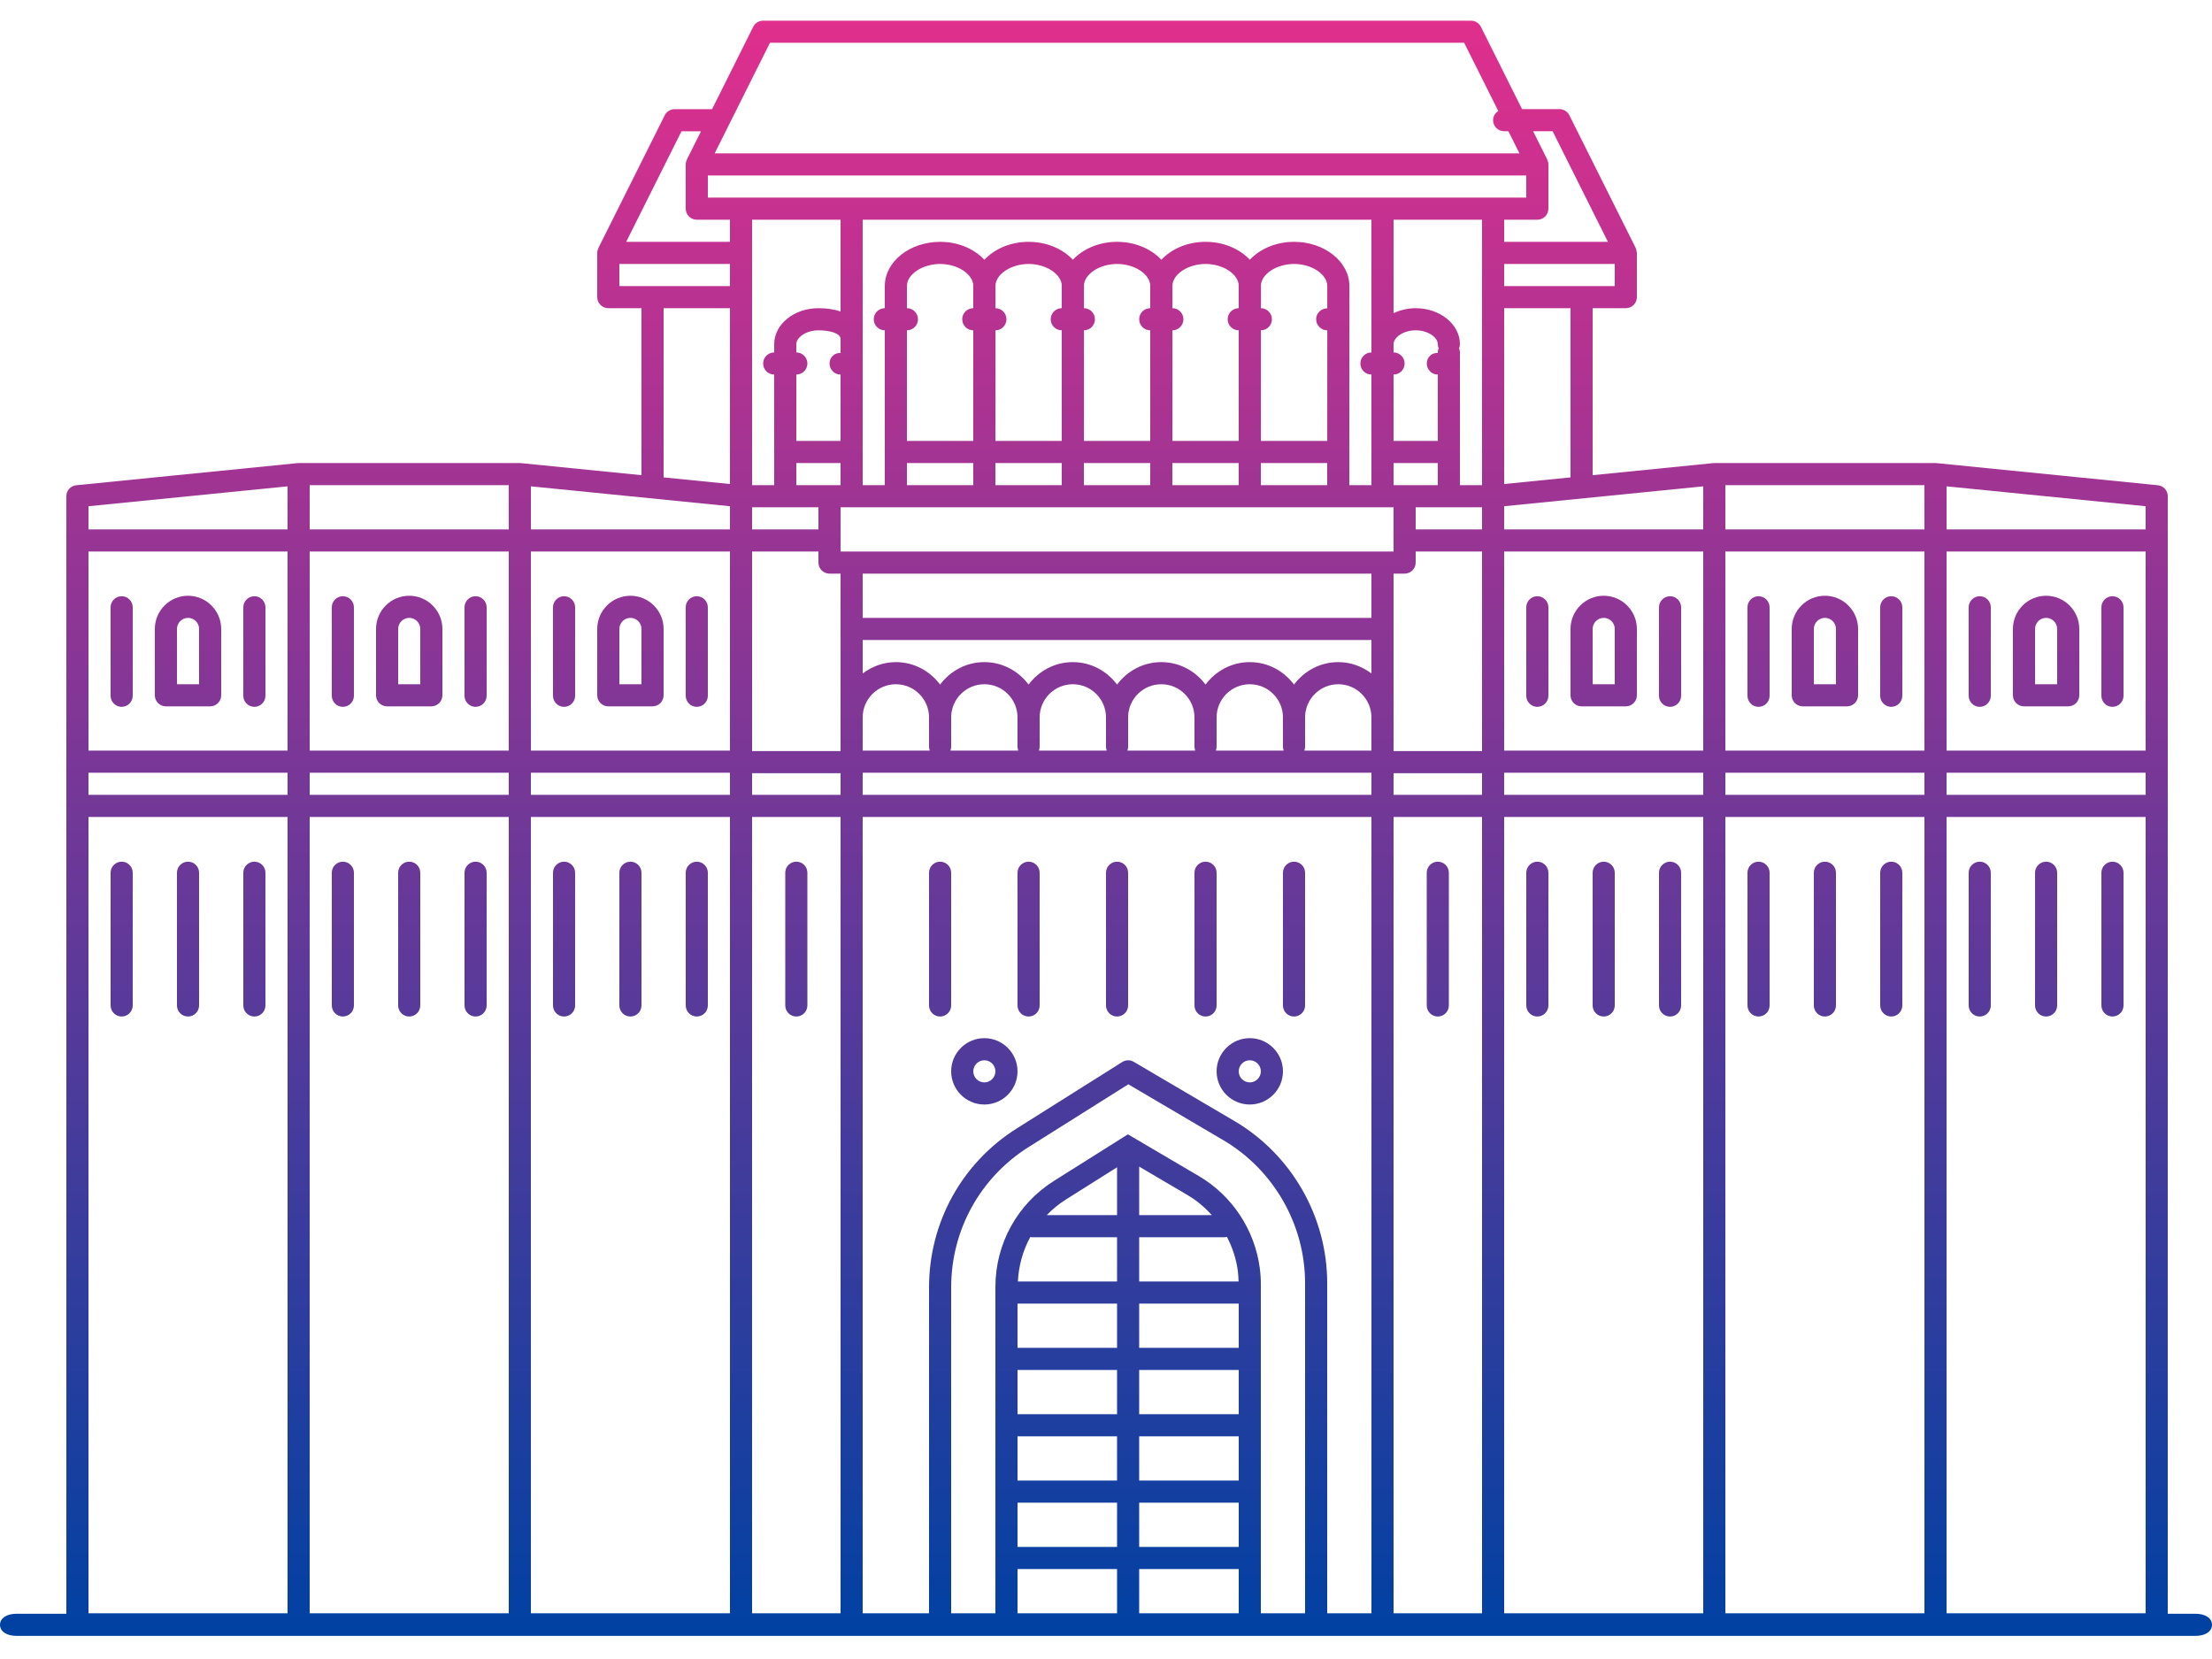 <svg width="88" height="66" viewBox="0 0 88 66" fill="none" xmlns="http://www.w3.org/2000/svg">
<path d="M30.36 0.823C30.194 0.823 30.041 0.916 29.966 1.065L28.328 4.343H26.84C26.674 4.343 26.521 4.436 26.446 4.585L23.806 9.865C23.805 9.869 23.806 9.873 23.805 9.877C23.778 9.934 23.76 9.994 23.76 10.061V11.821C23.76 12.064 23.957 12.261 24.2 12.261H25.52V18.904L20.725 18.424C20.718 18.424 20.712 18.427 20.706 18.426C20.697 18.426 20.689 18.421 20.68 18.421H11.88C11.871 18.421 11.863 18.426 11.854 18.426C11.848 18.427 11.842 18.424 11.835 18.424L3.035 19.305C2.81 19.326 2.64 19.515 2.64 19.741V30.301V64.2H0.657C0.263 64.2 0 64.376 0 64.64C0 64.904 0.263 65.08 0.657 65.08H87.343C87.737 65.08 88 64.904 88 64.64C88 64.376 87.737 64.2 87.343 64.2H86.24V30.301V19.741C86.24 19.515 86.07 19.326 85.845 19.305L77.045 18.424C77.038 18.424 77.032 18.427 77.026 18.426C77.017 18.426 77.009 18.421 77 18.421H68.2C68.191 18.421 68.183 18.426 68.174 18.426C68.168 18.427 68.162 18.424 68.155 18.424L63.36 18.904V12.261H64.68C64.923 12.261 65.12 12.065 65.12 11.821V10.061C65.12 10.056 65.117 10.051 65.117 10.046C65.116 10.021 65.108 9.998 65.103 9.973C65.096 9.941 65.091 9.909 65.077 9.879C65.075 9.874 65.076 9.87 65.074 9.865L62.434 4.585C62.359 4.436 62.206 4.341 62.04 4.341H60.552L58.914 1.065C58.839 0.916 58.686 0.823 58.52 0.823H30.36ZM30.632 1.701H58.248L59.606 4.417C59.485 4.495 59.4 4.626 59.4 4.781C59.4 5.024 59.597 5.221 59.84 5.221H60.008L60.448 6.101H28.432L30.632 1.701ZM60.992 5.221H61.768L63.968 9.621H59.84V8.741H61.16C61.403 8.741 61.6 8.545 61.6 8.301V6.541C61.6 6.474 61.582 6.414 61.555 6.357C61.554 6.353 61.555 6.349 61.554 6.345L60.992 5.221ZM27.112 5.223H27.888L27.326 6.345C27.325 6.349 27.326 6.353 27.325 6.357C27.298 6.414 27.28 6.474 27.28 6.541V8.301C27.28 8.544 27.477 8.741 27.72 8.741H29.04V9.621H24.912L27.112 5.223ZM28.16 6.981H60.72V7.861H28.16V6.981ZM29.92 8.741H33.44V12.392C33.203 12.311 32.915 12.261 32.56 12.261C31.589 12.261 30.8 12.903 30.8 13.691V14.021C30.557 14.021 30.36 14.218 30.36 14.461C30.36 14.704 30.557 14.901 30.8 14.901V19.301H29.92V11.821V10.061V8.741ZM34.32 8.741H54.56V14.021C54.317 14.021 54.12 14.218 54.12 14.461C54.12 14.704 54.317 14.901 54.56 14.901V19.301H53.68L53.683 11.381C53.683 10.411 52.696 9.621 51.482 9.621C50.76 9.621 50.123 9.904 49.722 10.334C49.32 9.904 48.684 9.621 47.962 9.621C47.24 9.621 46.603 9.904 46.202 10.334C45.8 9.904 45.164 9.621 44.442 9.621C43.72 9.621 43.083 9.904 42.682 10.334C42.28 9.904 41.644 9.621 40.922 9.621C40.2 9.621 39.563 9.904 39.162 10.334C38.76 9.904 38.124 9.621 37.402 9.621C36.188 9.621 35.2 10.411 35.2 11.381V12.261C34.957 12.261 34.76 12.458 34.76 12.701C34.76 12.944 34.957 13.141 35.2 13.141V19.301H34.32V8.741ZM55.44 8.741H58.96V10.061V11.821V19.301H58.08V14.021C58.08 13.962 58.068 13.907 58.047 13.856C58.068 13.805 58.08 13.75 58.08 13.691C58.08 12.903 57.291 12.261 56.32 12.261C55.998 12.261 55.7 12.337 55.44 12.46V8.741ZM24.64 10.501H29.04V11.381H24.64V10.501ZM37.402 10.501C38.1 10.501 38.711 10.907 38.722 11.369C38.722 11.373 38.72 11.377 38.72 11.381V12.261C38.477 12.261 38.28 12.458 38.28 12.701C38.28 12.944 38.477 13.141 38.72 13.141V17.541H36.08V13.141C36.323 13.141 36.52 12.944 36.52 12.701C36.52 12.458 36.323 12.261 36.08 12.261V11.381C36.08 10.913 36.698 10.501 37.402 10.501ZM40.922 10.501C41.62 10.501 42.231 10.907 42.242 11.369C42.242 11.373 42.24 11.377 42.24 11.381V12.261C41.997 12.261 41.8 12.458 41.8 12.701C41.8 12.944 41.997 13.141 42.24 13.141V17.541H39.602L39.603 13.141C39.845 13.139 40.04 12.943 40.04 12.701C40.04 12.459 39.845 12.263 39.603 12.261V11.381C39.603 11.377 39.602 11.373 39.602 11.369C39.612 10.906 40.224 10.501 40.922 10.501ZM44.442 10.501C45.14 10.501 45.751 10.907 45.762 11.369C45.762 11.373 45.76 11.377 45.76 11.381V12.261C45.517 12.261 45.32 12.458 45.32 12.701C45.32 12.944 45.517 13.141 45.76 13.141V17.541H43.122L43.123 13.141C43.365 13.139 43.56 12.943 43.56 12.701C43.56 12.459 43.365 12.263 43.123 12.261V11.381C43.123 11.377 43.122 11.373 43.122 11.369C43.132 10.906 43.744 10.501 44.442 10.501ZM47.962 10.501C48.66 10.501 49.271 10.907 49.282 11.369C49.282 11.373 49.28 11.377 49.28 11.381V12.261C49.037 12.261 48.84 12.458 48.84 12.701C48.84 12.944 49.037 13.141 49.28 13.141V17.541H46.642L46.643 13.141C46.885 13.139 47.08 12.943 47.08 12.701C47.08 12.459 46.885 12.263 46.643 12.261V11.381C46.643 11.377 46.642 11.373 46.642 11.369C46.652 10.906 47.264 10.501 47.962 10.501ZM51.482 10.501C52.186 10.501 52.803 10.914 52.803 11.381V12.268C52.688 12.267 52.571 12.309 52.491 12.393C52.404 12.473 52.36 12.587 52.36 12.701C52.36 12.816 52.403 12.93 52.491 13.009C52.571 13.097 52.686 13.141 52.8 13.141C52.801 13.141 52.802 13.141 52.803 13.141L52.802 17.541H50.162L50.163 13.141C50.405 13.139 50.6 12.943 50.6 12.701C50.6 12.459 50.405 12.263 50.163 12.261V11.381C50.163 11.377 50.162 11.373 50.162 11.369C50.172 10.906 50.784 10.501 51.482 10.501ZM59.84 10.501H64.24V11.381H59.84V10.501ZM26.4 12.261H29.04V19.256L26.4 18.992V12.261ZM59.84 12.261H62.48V18.992L59.84 19.256V12.261ZM32.56 13.141C32.983 13.141 33.44 13.248 33.44 13.485V14.04C33.326 14.041 33.215 14.071 33.132 14.153C33.045 14.233 33.002 14.347 33.002 14.461C33.002 14.575 33.044 14.69 33.132 14.769C33.167 14.812 33.221 14.848 33.273 14.867C33.326 14.893 33.378 14.901 33.44 14.901V17.541H31.68V14.901C31.923 14.901 32.12 14.704 32.12 14.461C32.12 14.218 31.923 14.021 31.68 14.021V13.691C31.68 13.431 32.057 13.141 32.56 13.141ZM56.32 13.141C56.823 13.141 57.2 13.431 57.2 13.691C57.2 13.75 57.212 13.805 57.233 13.856C57.212 13.907 57.2 13.962 57.2 14.021V14.04C57.083 14.04 56.97 14.07 56.892 14.153C56.805 14.233 56.762 14.347 56.762 14.461C56.762 14.575 56.804 14.69 56.892 14.769C56.928 14.812 56.98 14.848 57.033 14.867C57.086 14.893 57.138 14.901 57.2 14.901V17.541H55.44V14.901C55.683 14.901 55.88 14.704 55.88 14.461C55.88 14.218 55.683 14.021 55.44 14.021V13.691C55.44 13.431 55.817 13.141 56.32 13.141ZM31.68 18.421H33.44V19.301H31.68V18.421ZM36.08 18.421H38.72V19.301H36.08V18.421ZM39.6 18.421H42.24V19.301H39.6V18.421ZM43.12 18.421H45.76V19.301H43.12V18.421ZM46.64 18.421H49.28V19.301H46.64V18.421ZM50.16 18.421H52.8V19.301H50.16V18.421ZM55.44 18.421H57.2V19.301H55.44V18.421ZM12.32 19.301H20.24V21.061H12.32V19.301ZM68.64 19.301H76.56V21.061H68.64V19.301ZM11.44 19.348V21.061H3.52V20.14L11.44 19.348ZM21.12 19.348L29.04 20.14V21.061H21.12V19.348ZM67.76 19.348V21.061H59.84V20.14L67.76 19.348ZM77.44 19.348L85.36 20.14V21.061H77.44V19.348ZM29.92 20.181H32.56V21.061H29.92V20.181ZM33.44 20.181H55.44V21.941H33.44V20.181ZM56.32 20.181H58.96V21.061H56.32V20.181ZM3.52 21.941H11.44V29.861H3.52V21.941ZM12.32 21.941H20.24V29.861H12.32V21.941ZM21.12 21.941H29.04V29.861H21.12V21.941ZM29.92 21.941H32.56V22.381C32.56 22.624 32.757 22.821 33 22.821H33.44V25.021V28.541V29.715V29.88H29.92V21.941ZM56.32 21.941H58.96V29.88H55.44V29.715V25.021V22.821H55.88C56.123 22.821 56.32 22.625 56.32 22.381V21.941ZM59.84 21.941H67.76V29.861H59.84V21.941ZM68.64 21.941H76.56V29.861H68.64V21.941ZM77.44 21.941H85.36V29.861H77.44V21.941ZM34.32 22.821H54.56V24.581H34.32V23.701V22.821ZM7.48 23.701C6.752 23.701 6.16 24.293 6.16 25.021V27.661C6.16 27.904 6.357 28.101 6.6 28.101H8.36C8.603 28.101 8.8 27.905 8.8 27.661V25.021C8.8 24.293 8.208 23.701 7.48 23.701ZM16.28 23.701C15.552 23.701 14.96 24.293 14.96 25.021V27.661C14.96 27.904 15.157 28.101 15.4 28.101H17.16C17.403 28.101 17.6 27.905 17.6 27.661V25.021C17.6 24.293 17.008 23.701 16.28 23.701ZM25.08 23.701C24.352 23.701 23.76 24.293 23.76 25.021V27.661C23.76 27.904 23.957 28.101 24.2 28.101H25.96C26.203 28.101 26.4 27.905 26.4 27.661V25.021C26.4 24.293 25.808 23.701 25.08 23.701ZM63.8 23.701C63.072 23.701 62.48 24.293 62.48 25.021V27.661C62.48 27.904 62.677 28.101 62.92 28.101H64.68C64.923 28.101 65.12 27.905 65.12 27.661V25.021C65.12 24.293 64.528 23.701 63.8 23.701ZM72.6 23.701C71.872 23.701 71.28 24.293 71.28 25.021V27.661C71.28 27.904 71.477 28.101 71.72 28.101H73.48C73.723 28.101 73.92 27.905 73.92 27.661V25.021C73.92 24.293 73.328 23.701 72.6 23.701ZM81.4 23.701C80.672 23.701 80.08 24.293 80.08 25.021V27.661C80.08 27.904 80.277 28.101 80.52 28.101H82.28C82.523 28.101 82.72 27.905 82.72 27.661V25.021C82.72 24.293 82.128 23.701 81.4 23.701ZM4.84 23.72C4.597 23.72 4.4 23.916 4.4 24.16V27.68C4.4 27.923 4.597 28.12 4.84 28.12C5.083 28.12 5.28 27.923 5.28 27.68V24.16C5.28 23.916 5.083 23.72 4.84 23.72ZM10.12 23.72C9.877 23.72 9.68 23.917 9.68 24.16V27.68C9.68 27.923 9.877 28.12 10.12 28.12C10.363 28.12 10.56 27.923 10.56 27.68V24.16C10.56 23.917 10.363 23.72 10.12 23.72ZM13.64 23.72C13.397 23.72 13.2 23.917 13.2 24.16V27.68C13.2 27.923 13.397 28.12 13.64 28.12C13.883 28.12 14.08 27.923 14.08 27.68V24.16C14.08 23.917 13.883 23.72 13.64 23.72ZM18.92 23.72C18.677 23.72 18.48 23.917 18.48 24.16V27.68C18.48 27.923 18.677 28.12 18.92 28.12C19.163 28.12 19.36 27.923 19.36 27.68V24.16C19.36 23.917 19.163 23.72 18.92 23.72ZM22.44 23.72C22.197 23.72 22 23.917 22 24.16V27.68C22 27.923 22.197 28.12 22.44 28.12C22.683 28.12 22.88 27.923 22.88 27.68V24.16C22.88 23.917 22.683 23.72 22.44 23.72ZM27.72 23.72C27.477 23.72 27.28 23.917 27.28 24.16V27.68C27.28 27.923 27.477 28.12 27.72 28.12C27.963 28.12 28.16 27.923 28.16 27.68V24.16C28.16 23.917 27.963 23.72 27.72 23.72ZM61.16 23.72C60.917 23.72 60.72 23.917 60.72 24.16V27.68C60.72 27.923 60.917 28.12 61.16 28.12C61.403 28.12 61.6 27.923 61.6 27.68V24.16C61.6 23.917 61.403 23.72 61.16 23.72ZM66.44 23.72C66.197 23.72 66 23.917 66 24.16V27.68C66 27.923 66.197 28.12 66.44 28.12C66.683 28.12 66.88 27.923 66.88 27.68V24.16C66.88 23.917 66.683 23.72 66.44 23.72ZM69.96 23.72C69.717 23.72 69.52 23.917 69.52 24.16V27.68C69.52 27.923 69.717 28.12 69.96 28.12C70.203 28.12 70.4 27.923 70.4 27.68V24.16C70.4 23.917 70.203 23.72 69.96 23.72ZM75.24 23.72C74.997 23.72 74.8 23.917 74.8 24.16V27.68C74.8 27.923 74.997 28.12 75.24 28.12C75.483 28.12 75.68 27.923 75.68 27.68V24.16C75.68 23.917 75.483 23.72 75.24 23.72ZM78.76 23.72C78.517 23.72 78.32 23.917 78.32 24.16V27.68C78.32 27.923 78.517 28.12 78.76 28.12C79.003 28.12 79.2 27.923 79.2 27.68V24.16C79.2 23.917 79.003 23.72 78.76 23.72ZM84.04 23.72C83.797 23.72 83.6 23.917 83.6 24.16V27.68C83.6 27.923 83.797 28.12 84.04 28.12C84.283 28.12 84.48 27.923 84.48 27.68V24.16C84.48 23.917 84.283 23.72 84.04 23.72ZM7.48 24.581C7.722 24.581 7.92 24.779 7.92 25.021V27.221H7.04V25.021C7.04 24.779 7.238 24.581 7.48 24.581ZM16.28 24.581C16.522 24.581 16.72 24.779 16.72 25.021V27.221H15.84V25.021C15.84 24.779 16.038 24.581 16.28 24.581ZM25.08 24.581C25.322 24.581 25.52 24.779 25.52 25.021V27.221H24.64V25.021C24.64 24.779 24.838 24.581 25.08 24.581ZM63.8 24.581C64.042 24.581 64.24 24.779 64.24 25.021V27.221H63.36V25.021C63.36 24.779 63.558 24.581 63.8 24.581ZM72.6 24.581C72.842 24.581 73.04 24.779 73.04 25.021V27.221H72.16V25.021C72.16 24.779 72.358 24.581 72.6 24.581ZM81.4 24.581C81.642 24.581 81.84 24.779 81.84 25.021V27.221H80.96V25.021C80.96 24.779 81.158 24.581 81.4 24.581ZM34.32 25.461H54.56V26.793C54.191 26.514 53.738 26.341 53.24 26.341C52.517 26.341 51.881 26.696 51.48 27.235C51.079 26.696 50.443 26.341 49.72 26.341C48.998 26.341 48.361 26.696 47.96 27.235C47.559 26.696 46.922 26.341 46.2 26.341C45.477 26.341 44.841 26.696 44.44 27.235C44.039 26.696 43.403 26.341 42.68 26.341C41.958 26.341 41.321 26.696 40.92 27.235C40.519 26.696 39.883 26.341 39.16 26.341C38.438 26.341 37.801 26.696 37.4 27.235C36.999 26.696 36.362 26.341 35.64 26.341C35.142 26.341 34.689 26.514 34.32 26.793V25.461ZM35.64 27.221C36.368 27.221 36.96 27.813 36.96 28.541V29.715C36.96 29.767 36.973 29.815 36.989 29.861H34.32V28.541C34.32 27.813 34.912 27.221 35.64 27.221ZM39.16 27.221C39.888 27.221 40.48 27.813 40.48 28.541V29.715C40.48 29.767 40.493 29.815 40.509 29.861H37.811C37.827 29.815 37.84 29.767 37.84 29.715V28.541C37.84 27.813 38.432 27.221 39.16 27.221ZM42.68 27.221C43.408 27.221 44 27.813 44 28.541V29.715C44 29.767 44.013 29.815 44.029 29.861H41.331C41.347 29.815 41.36 29.767 41.36 29.715V28.541C41.36 27.813 41.952 27.221 42.68 27.221ZM46.2 27.221C46.928 27.221 47.52 27.813 47.52 28.541V29.715C47.52 29.767 47.533 29.815 47.549 29.861H44.851C44.867 29.815 44.88 29.767 44.88 29.715V28.541C44.88 27.813 45.472 27.221 46.2 27.221ZM49.72 27.221C50.448 27.221 51.04 27.813 51.04 28.541V29.715C51.04 29.767 51.053 29.815 51.069 29.861H48.371C48.387 29.815 48.4 29.767 48.4 29.715V28.541C48.4 27.813 48.992 27.221 49.72 27.221ZM53.24 27.221C53.968 27.221 54.56 27.813 54.56 28.541V29.861H51.891C51.907 29.815 51.92 29.767 51.92 29.715V28.541C51.92 27.813 52.512 27.221 53.24 27.221ZM3.52 30.741H11.44V31.621H3.52V30.741ZM12.32 30.741H20.24V31.621H12.32V30.741ZM21.12 30.741H29.04V31.621H21.12V30.741ZM34.32 30.741H54.56V31.621H34.32V30.741ZM59.84 30.741H67.76V31.621H61.16H59.84V30.741ZM68.64 30.741H76.56V31.621H68.64V30.741ZM77.44 30.741H85.36V31.621H77.44V30.741ZM29.92 30.76H33.44V31.621H29.92V30.76ZM55.44 30.76H58.96V31.621H55.44V30.76ZM3.52 32.501H11.44V64.181H3.52V32.501ZM12.32 32.501H20.24V64.181H12.32V32.501ZM21.12 32.501H29.04V64.181H21.12V32.501ZM29.92 32.501H33.44V64.181H29.92V32.501ZM34.32 32.501H54.56V64.181H52.8V51.048C52.8 48.409 51.388 45.939 49.115 44.601L45.105 42.243C44.962 42.159 44.785 42.161 44.646 42.25L40.454 44.89C38.266 46.266 36.96 48.632 36.96 51.218V64.181H34.32V32.501ZM55.44 32.501H58.96V64.181H55.44V32.501ZM59.84 32.501H61.16H67.76V64.181H59.84V32.501ZM68.64 32.501H76.56V64.181H68.64V32.501ZM77.44 32.501H85.36V64.181H77.44V32.501ZM4.84 34.28C4.597 34.28 4.4 34.476 4.4 34.72V40C4.4 40.243 4.597 40.44 4.84 40.44C5.083 40.44 5.28 40.243 5.28 40V34.72C5.28 34.476 5.083 34.28 4.84 34.28ZM7.48 34.28C7.237 34.28 7.04 34.476 7.04 34.72V40C7.04 40.243 7.237 40.44 7.48 40.44C7.723 40.44 7.92 40.243 7.92 40V34.72C7.92 34.476 7.723 34.28 7.48 34.28ZM10.12 34.28C9.877 34.28 9.68 34.477 9.68 34.72V40C9.68 40.243 9.877 40.44 10.12 40.44C10.363 40.44 10.56 40.243 10.56 40V34.72C10.56 34.477 10.363 34.28 10.12 34.28ZM13.64 34.28C13.397 34.28 13.2 34.477 13.2 34.72V40C13.2 40.243 13.397 40.44 13.64 40.44C13.883 40.44 14.08 40.243 14.08 40V34.72C14.08 34.477 13.883 34.28 13.64 34.28ZM16.28 34.28C16.037 34.28 15.84 34.477 15.84 34.72V40C15.84 40.243 16.037 40.44 16.28 40.44C16.523 40.44 16.72 40.243 16.72 40V34.72C16.72 34.477 16.523 34.28 16.28 34.28ZM18.92 34.28C18.677 34.28 18.48 34.477 18.48 34.72V40C18.48 40.243 18.677 40.44 18.92 40.44C19.163 40.44 19.36 40.243 19.36 40V34.72C19.36 34.477 19.163 34.28 18.92 34.28ZM22.44 34.28C22.197 34.28 22 34.477 22 34.72V40C22 40.243 22.197 40.44 22.44 40.44C22.683 40.44 22.88 40.243 22.88 40V34.72C22.88 34.477 22.683 34.28 22.44 34.28ZM25.08 34.28C24.837 34.28 24.64 34.477 24.64 34.72V40C24.64 40.243 24.837 40.44 25.08 40.44C25.323 40.44 25.52 40.243 25.52 40V34.72C25.52 34.477 25.323 34.28 25.08 34.28ZM27.72 34.28C27.477 34.28 27.28 34.477 27.28 34.72V40C27.28 40.243 27.477 40.44 27.72 40.44C27.963 40.44 28.16 40.243 28.16 40V34.72C28.16 34.477 27.963 34.28 27.72 34.28ZM31.68 34.28C31.437 34.28 31.24 34.477 31.24 34.72V40C31.24 40.243 31.437 40.44 31.68 40.44C31.923 40.44 32.12 40.243 32.12 40V34.72C32.12 34.477 31.923 34.28 31.68 34.28ZM37.4 34.28C37.157 34.28 36.96 34.477 36.96 34.72V40C36.96 40.243 37.157 40.44 37.4 40.44C37.643 40.44 37.84 40.243 37.84 40V34.72C37.84 34.477 37.643 34.28 37.4 34.28ZM40.92 34.28C40.677 34.28 40.48 34.477 40.48 34.72V40C40.48 40.243 40.677 40.44 40.92 40.44C41.163 40.44 41.36 40.243 41.36 40V34.72C41.36 34.477 41.163 34.28 40.92 34.28ZM44.44 34.28C44.197 34.28 44 34.477 44 34.72V40C44 40.243 44.197 40.44 44.44 40.44C44.683 40.44 44.88 40.243 44.88 40V34.72C44.88 34.477 44.683 34.28 44.44 34.28ZM47.96 34.28C47.717 34.28 47.52 34.477 47.52 34.72V40C47.52 40.243 47.717 40.44 47.96 40.44C48.203 40.44 48.4 40.243 48.4 40V34.72C48.4 34.477 48.203 34.28 47.96 34.28ZM51.48 34.28C51.237 34.28 51.04 34.477 51.04 34.72V40C51.04 40.243 51.237 40.44 51.48 40.44C51.723 40.44 51.92 40.243 51.92 40V34.72C51.92 34.477 51.723 34.28 51.48 34.28ZM57.2 34.28C56.957 34.28 56.76 34.477 56.76 34.72V40C56.76 40.243 56.957 40.44 57.2 40.44C57.443 40.44 57.64 40.243 57.64 40V34.72C57.64 34.477 57.443 34.28 57.2 34.28ZM61.16 34.28C60.917 34.28 60.72 34.477 60.72 34.72V40C60.72 40.243 60.917 40.44 61.16 40.44C61.403 40.44 61.6 40.243 61.6 40V34.72C61.6 34.477 61.403 34.28 61.16 34.28ZM63.8 34.28C63.557 34.28 63.36 34.477 63.36 34.72V40C63.36 40.243 63.557 40.44 63.8 40.44C64.043 40.44 64.24 40.243 64.24 40V34.72C64.24 34.477 64.043 34.28 63.8 34.28ZM66.44 34.28C66.197 34.28 66 34.477 66 34.72V40C66 40.243 66.197 40.44 66.44 40.44C66.683 40.44 66.88 40.243 66.88 40V34.72C66.88 34.477 66.683 34.28 66.44 34.28ZM69.96 34.28C69.717 34.28 69.52 34.477 69.52 34.72V40C69.52 40.243 69.717 40.44 69.96 40.44C70.203 40.44 70.4 40.243 70.4 40V34.72C70.4 34.477 70.203 34.28 69.96 34.28ZM72.6 34.28C72.357 34.28 72.16 34.477 72.16 34.72V40C72.16 40.243 72.357 40.44 72.6 40.44C72.843 40.44 73.04 40.243 73.04 40V34.72C73.04 34.477 72.843 34.28 72.6 34.28ZM75.24 34.28C74.997 34.28 74.8 34.477 74.8 34.72V40C74.8 40.243 74.997 40.44 75.24 40.44C75.483 40.44 75.68 40.243 75.68 40V34.72C75.68 34.477 75.483 34.28 75.24 34.28ZM78.76 34.28C78.517 34.28 78.32 34.477 78.32 34.72V40C78.32 40.243 78.517 40.44 78.76 40.44C79.003 40.44 79.2 40.243 79.2 40V34.72C79.2 34.477 79.003 34.28 78.76 34.28ZM81.4 34.28C81.157 34.28 80.96 34.477 80.96 34.72V40C80.96 40.243 81.157 40.44 81.4 40.44C81.643 40.44 81.84 40.243 81.84 40V34.72C81.84 34.477 81.643 34.28 81.4 34.28ZM84.04 34.28C83.797 34.28 83.6 34.477 83.6 34.72V40C83.6 40.243 83.797 40.44 84.04 40.44C84.283 40.44 84.48 40.243 84.48 40V34.72C84.48 34.477 84.283 34.28 84.04 34.28ZM39.16 41.301C38.432 41.301 37.84 41.893 37.84 42.621C37.84 43.349 38.432 43.941 39.16 43.941C39.888 43.941 40.48 43.349 40.48 42.621C40.48 41.893 39.888 41.301 39.16 41.301ZM49.72 41.301C48.992 41.301 48.4 41.893 48.4 42.621C48.4 43.349 48.992 43.941 49.72 43.941C50.448 43.941 51.04 43.349 51.04 42.621C51.04 41.893 50.448 41.301 49.72 41.301ZM39.16 42.181C39.402 42.181 39.6 42.379 39.6 42.621C39.6 42.863 39.402 43.061 39.16 43.061C38.918 43.061 38.72 42.863 38.72 42.621C38.72 42.379 38.918 42.181 39.16 42.181ZM49.72 42.181C49.962 42.181 50.16 42.379 50.16 42.621C50.16 42.863 49.962 43.061 49.72 43.061C49.478 43.061 49.28 42.863 49.28 42.621C49.28 42.379 49.478 42.181 49.72 42.181ZM44.889 43.137L48.666 45.359C50.673 46.54 51.92 48.72 51.92 51.048V64.181H50.16V51.094C50.16 50.874 50.146 50.657 50.117 50.441C49.916 48.932 49.026 47.571 47.697 46.789L45.103 45.263C45.103 45.263 45.102 45.263 45.102 45.263L44.871 45.127L44.645 45.27L41.932 46.978C40.471 47.898 39.6 49.478 39.6 51.205V64.181H37.84V51.218C37.84 48.936 38.993 46.848 40.923 45.632L44.889 43.137ZM45.32 46.411L47.25 47.547C47.615 47.761 47.933 48.034 48.209 48.341H45.32V46.411ZM44.44 46.438V48.341H41.642C41.868 48.109 42.12 47.9 42.402 47.722L44.44 46.438ZM48.811 49.206C49.029 49.626 49.181 50.081 49.244 50.557C49.263 50.697 49.269 50.838 49.273 50.981H45.32V49.221H48.73C48.758 49.221 48.784 49.211 48.811 49.206ZM40.989 49.212C40.989 49.212 40.99 49.213 40.99 49.212C41.004 49.214 41.016 49.221 41.03 49.221H44.44V50.981H40.494C40.527 50.352 40.694 49.747 40.989 49.212ZM40.48 51.861H44.44V53.621H40.48V51.861ZM45.32 51.861H49.28V53.621H45.32V51.861ZM40.48 54.501H44.44V56.261H40.48V54.501ZM45.32 54.501H49.28V56.261H45.32V54.501ZM40.48 57.141H44.44V58.901H40.48V57.141ZM45.32 57.141H49.28V58.901H45.32V57.141ZM40.48 59.781H44.44V61.541H40.48V59.781ZM45.32 59.781H49.28V61.541H45.32V59.781ZM40.48 62.421H44.44V64.181H40.48V62.421ZM45.32 62.421H49.28V64.181H45.32V62.421Z" fill="url(#paint0_linear_1185_585)"/>
<defs>
<linearGradient id="paint0_linear_1185_585" x1="44" y1="0.823" x2="44" y2="65.08" gradientUnits="userSpaceOnUse">
<stop stop-color="#E02F8D"/>
<stop offset="1" stop-color="#0041A2"/>
</linearGradient>
</defs>
</svg>
